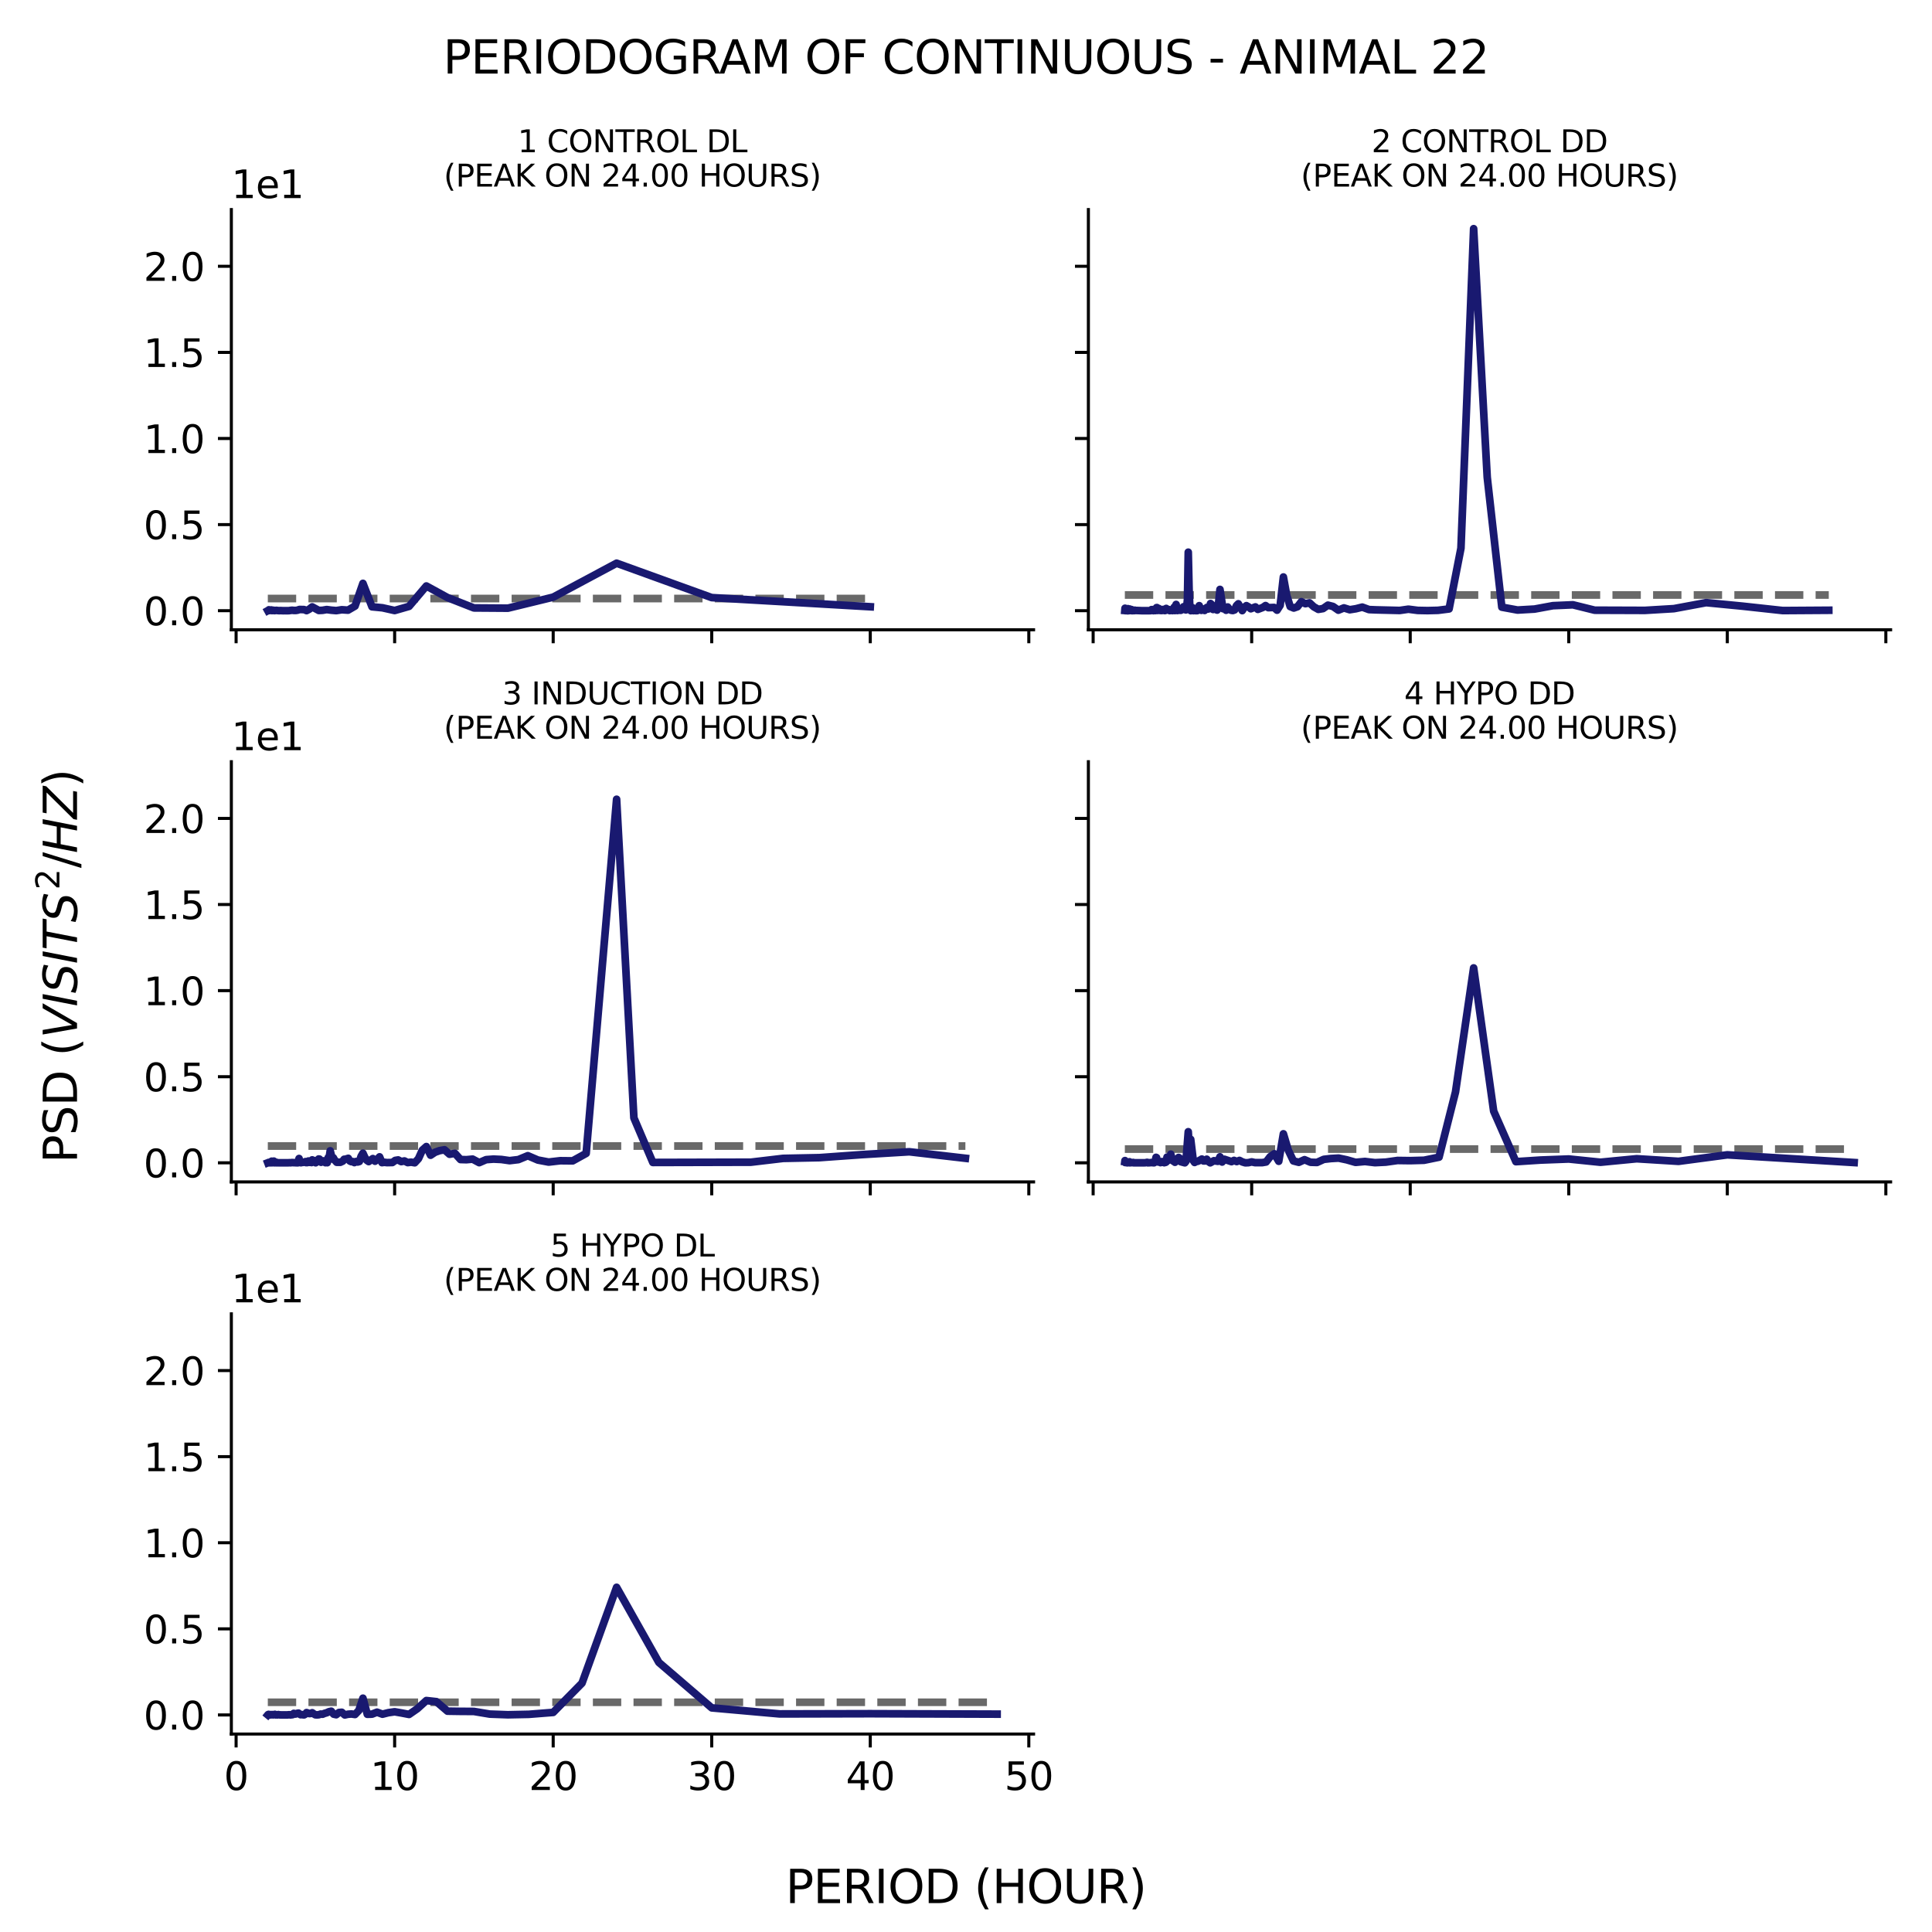 <?xml version="1.0" encoding="utf-8" standalone="no"?>
<!DOCTYPE svg PUBLIC "-//W3C//DTD SVG 1.1//EN"
  "http://www.w3.org/Graphics/SVG/1.1/DTD/svg11.dtd">
<svg xmlns:xlink="http://www.w3.org/1999/xlink" width="504pt" height="504pt" viewBox="0 0 504 504" xmlns="http://www.w3.org/2000/svg" version="1.1">
 <defs>
  <style type="text/css">*{stroke-linejoin: round; stroke-linecap: butt}</style>
 </defs>
 <g id="figure_1">
  <g id="patch_1">
   <path d="M 0 504 
L 504 504 
L 504 0 
L 0 0 
z
" style="fill: #ffffff"/>
  </g>
  <g id="axes_1">
   <g id="patch_2">
    <path d="M 60.352 164.293 
L 269.626 164.293 
L 269.626 54.672 
L 60.352 54.672 
z
" style="fill: #ffffff"/>
   </g>
   <g id="matplotlib.axis_1">
    <g id="xtick_1">
     <g id="line2d_1">
      <defs>
       <path id="m83b5e923ee" d="M 0 0 
L 0 3.5 
" style="stroke: #000000; stroke-width: 0.8"/>
      </defs>
      <g>
       <use xlink:href="#m83b5e923ee" x="61.593" y="164.293" style="stroke: #000000; stroke-width: 0.8"/>
      </g>
     </g>
    </g>
    <g id="xtick_2">
     <g id="line2d_2">
      <g>
       <use xlink:href="#m83b5e923ee" x="102.951" y="164.293" style="stroke: #000000; stroke-width: 0.8"/>
      </g>
     </g>
    </g>
    <g id="xtick_3">
     <g id="line2d_3">
      <g>
       <use xlink:href="#m83b5e923ee" x="144.31" y="164.293" style="stroke: #000000; stroke-width: 0.8"/>
      </g>
     </g>
    </g>
    <g id="xtick_4">
     <g id="line2d_4">
      <g>
       <use xlink:href="#m83b5e923ee" x="185.668" y="164.293" style="stroke: #000000; stroke-width: 0.8"/>
      </g>
     </g>
    </g>
    <g id="xtick_5">
     <g id="line2d_5">
      <g>
       <use xlink:href="#m83b5e923ee" x="227.027" y="164.293" style="stroke: #000000; stroke-width: 0.8"/>
      </g>
     </g>
    </g>
    <g id="xtick_6">
     <g id="line2d_6">
      <g>
       <use xlink:href="#m83b5e923ee" x="268.385" y="164.293" style="stroke: #000000; stroke-width: 0.8"/>
      </g>
     </g>
    </g>
   </g>
   <g id="matplotlib.axis_2">
    <g id="ytick_1">
     <g id="line2d_7">
      <defs>
       <path id="mcd4795df0a" d="M 0 0 
L -3.5 0 
" style="stroke: #000000; stroke-width: 0.8"/>
      </defs>
      <g>
       <use xlink:href="#mcd4795df0a" x="60.352" y="159.311" style="stroke: #000000; stroke-width: 0.8"/>
      </g>
     </g>
     <g id="text_1">
      <!-- 0.0 -->
      <g transform="translate(37.449 163.11) scale(0.1 -0.1)">
       <defs>
        <path id="DejaVuSans-30" d="M 2034 4250 
Q 1547 4250 1301 3770 
Q 1056 3291 1056 2328 
Q 1056 1369 1301 889 
Q 1547 409 2034 409 
Q 2525 409 2770 889 
Q 3016 1369 3016 2328 
Q 3016 3291 2770 3770 
Q 2525 4250 2034 4250 
z
M 2034 4750 
Q 2819 4750 3233 4129 
Q 3647 3509 3647 2328 
Q 3647 1150 3233 529 
Q 2819 -91 2034 -91 
Q 1250 -91 836 529 
Q 422 1150 422 2328 
Q 422 3509 836 4129 
Q 1250 4750 2034 4750 
z
" transform="scale(0.016)"/>
        <path id="DejaVuSans-2e" d="M 684 794 
L 1344 794 
L 1344 0 
L 684 0 
L 684 794 
z
" transform="scale(0.016)"/>
       </defs>
       <use xlink:href="#DejaVuSans-30"/>
       <use xlink:href="#DejaVuSans-2e" x="63.623"/>
       <use xlink:href="#DejaVuSans-30" x="95.41"/>
      </g>
     </g>
    </g>
    <g id="ytick_2">
     <g id="line2d_8">
      <g>
       <use xlink:href="#mcd4795df0a" x="60.352" y="136.85" style="stroke: #000000; stroke-width: 0.8"/>
      </g>
     </g>
     <g id="text_2">
      <!-- 0.5 -->
      <g transform="translate(37.449 140.649) scale(0.1 -0.1)">
       <defs>
        <path id="DejaVuSans-35" d="M 691 4666 
L 3169 4666 
L 3169 4134 
L 1269 4134 
L 1269 2991 
Q 1406 3038 1543 3061 
Q 1681 3084 1819 3084 
Q 2600 3084 3056 2656 
Q 3513 2228 3513 1497 
Q 3513 744 3044 326 
Q 2575 -91 1722 -91 
Q 1428 -91 1123 -41 
Q 819 9 494 109 
L 494 744 
Q 775 591 1075 516 
Q 1375 441 1709 441 
Q 2250 441 2565 725 
Q 2881 1009 2881 1497 
Q 2881 1984 2565 2268 
Q 2250 2553 1709 2553 
Q 1456 2553 1204 2497 
Q 953 2441 691 2322 
L 691 4666 
z
" transform="scale(0.016)"/>
       </defs>
       <use xlink:href="#DejaVuSans-30"/>
       <use xlink:href="#DejaVuSans-2e" x="63.623"/>
       <use xlink:href="#DejaVuSans-35" x="95.41"/>
      </g>
     </g>
    </g>
    <g id="ytick_3">
     <g id="line2d_9">
      <g>
       <use xlink:href="#mcd4795df0a" x="60.352" y="114.389" style="stroke: #000000; stroke-width: 0.8"/>
      </g>
     </g>
     <g id="text_3">
      <!-- 1.0 -->
      <g transform="translate(37.449 118.189) scale(0.1 -0.1)">
       <defs>
        <path id="DejaVuSans-31" d="M 794 531 
L 1825 531 
L 1825 4091 
L 703 3866 
L 703 4441 
L 1819 4666 
L 2450 4666 
L 2450 531 
L 3481 531 
L 3481 0 
L 794 0 
L 794 531 
z
" transform="scale(0.016)"/>
       </defs>
       <use xlink:href="#DejaVuSans-31"/>
       <use xlink:href="#DejaVuSans-2e" x="63.623"/>
       <use xlink:href="#DejaVuSans-30" x="95.41"/>
      </g>
     </g>
    </g>
    <g id="ytick_4">
     <g id="line2d_10">
      <g>
       <use xlink:href="#mcd4795df0a" x="60.352" y="91.929" style="stroke: #000000; stroke-width: 0.8"/>
      </g>
     </g>
     <g id="text_4">
      <!-- 1.5 -->
      <g transform="translate(37.449 95.728) scale(0.1 -0.1)">
       <use xlink:href="#DejaVuSans-31"/>
       <use xlink:href="#DejaVuSans-2e" x="63.623"/>
       <use xlink:href="#DejaVuSans-35" x="95.41"/>
      </g>
     </g>
    </g>
    <g id="ytick_5">
     <g id="line2d_11">
      <g>
       <use xlink:href="#mcd4795df0a" x="60.352" y="69.468" style="stroke: #000000; stroke-width: 0.8"/>
      </g>
     </g>
     <g id="text_5">
      <!-- 2.0 -->
      <g transform="translate(37.449 73.267) scale(0.1 -0.1)">
       <defs>
        <path id="DejaVuSans-32" d="M 1228 531 
L 3431 531 
L 3431 0 
L 469 0 
L 469 531 
Q 828 903 1448 1529 
Q 2069 2156 2228 2338 
Q 2531 2678 2651 2914 
Q 2772 3150 2772 3378 
Q 2772 3750 2511 3984 
Q 2250 4219 1831 4219 
Q 1534 4219 1204 4116 
Q 875 4013 500 3803 
L 500 4441 
Q 881 4594 1212 4672 
Q 1544 4750 1819 4750 
Q 2544 4750 2975 4387 
Q 3406 4025 3406 3419 
Q 3406 3131 3298 2873 
Q 3191 2616 2906 2266 
Q 2828 2175 2409 1742 
Q 1991 1309 1228 531 
z
" transform="scale(0.016)"/>
       </defs>
       <use xlink:href="#DejaVuSans-32"/>
       <use xlink:href="#DejaVuSans-2e" x="63.623"/>
       <use xlink:href="#DejaVuSans-30" x="95.41"/>
      </g>
     </g>
    </g>
    <g id="text_6">
     <!-- 1e1 -->
     <g transform="translate(60.352 51.672) scale(0.1 -0.1)">
      <defs>
       <path id="DejaVuSans-65" d="M 3597 1894 
L 3597 1613 
L 953 1613 
Q 991 1019 1311 708 
Q 1631 397 2203 397 
Q 2534 397 2845 478 
Q 3156 559 3463 722 
L 3463 178 
Q 3153 47 2828 -22 
Q 2503 -91 2169 -91 
Q 1331 -91 842 396 
Q 353 884 353 1716 
Q 353 2575 817 3079 
Q 1281 3584 2069 3584 
Q 2775 3584 3186 3129 
Q 3597 2675 3597 1894 
z
M 3022 2063 
Q 3016 2534 2758 2815 
Q 2500 3097 2075 3097 
Q 1594 3097 1305 2825 
Q 1016 2553 972 2059 
L 3022 2063 
z
" transform="scale(0.016)"/>
      </defs>
      <use xlink:href="#DejaVuSans-31"/>
      <use xlink:href="#DejaVuSans-65" x="63.623"/>
      <use xlink:href="#DejaVuSans-31" x="125.146"/>
     </g>
    </g>
   </g>
   <g id="line2d_12">
    <path d="M 69.864 156.144 
L 227.027 156.144 
" clip-path="url(#p57781ea0af)" style="fill: none; stroke-dasharray: 7.4,3.2; stroke-dashoffset: 0; stroke: #696969; stroke-width: 2"/>
   </g>
   <g id="line2d_13">
    <path d="M 227.027 158.284 
L 185.668 155.895 
L 160.853 146.921 
L 144.31 155.776 
L 132.493 158.655 
L 123.631 158.592 
L 116.737 155.887 
L 111.223 152.867 
L 106.711 158.184 
L 102.951 159.267 
L 99.77 158.556 
L 97.043 158.292 
L 94.68 152.183 
L 92.612 158.11 
L 90.787 159.17 
L 89.165 159.064 
L 87.714 159.289 
L 86.408 159.176 
L 85.226 159.017 
L 84.152 159.205 
L 83.171 159.253 
L 82.272 158.767 
L 81.445 158.318 
L 80.681 158.915 
L 79.974 159.29 
L 79.318 159.018 
L 78.707 159.008 
L 78.136 158.992 
L 77.602 159.18 
L 77.102 159.252 
L 76.632 159.241 
L 76.19 159.193 
L 75.773 159.24 
L 75.379 159.302 
L 75.006 159.31 
L 74.653 159.308 
L 74.318 159.304 
L 74 159.309 
L 73.698 159.306 
L 73.409 159.29 
L 73.135 159.274 
L 72.872 159.31 
L 72.622 159.285 
L 72.382 159.267 
L 72.152 159.225 
L 71.932 159.238 
L 71.721 159.285 
L 71.519 159.291 
L 71.324 159.195 
L 71.137 159.243 
L 70.957 159.286 
L 70.784 159.117 
L 70.616 159.215 
L 70.455 159.226 
L 70.3 159.274 
L 70.15 159.08 
L 70.005 159.221 
L 69.864 159.299 
" clip-path="url(#p57781ea0af)" style="fill: none; stroke: #191970; stroke-width: 2; stroke-linecap: square"/>
   </g>
   <g id="patch_3">
    <path d="M 60.352 164.293 
L 60.352 54.672 
" style="fill: none; stroke: #000000; stroke-width: 0.8; stroke-linejoin: miter; stroke-linecap: square"/>
   </g>
   <g id="patch_4">
    <path d="M 60.352 164.293 
L 269.626 164.293 
" style="fill: none; stroke: #000000; stroke-width: 0.8; stroke-linejoin: miter; stroke-linecap: square"/>
   </g>
   <g id="text_7">
    <!-- 1 CONTROL DL -->
    <g transform="translate(135.058 39.714) scale(0.08 -0.08)">
     <defs>
      <path id="DejaVuSans-20" transform="scale(0.016)"/>
      <path id="DejaVuSans-43" d="M 4122 4306 
L 4122 3641 
Q 3803 3938 3442 4084 
Q 3081 4231 2675 4231 
Q 1875 4231 1450 3742 
Q 1025 3253 1025 2328 
Q 1025 1406 1450 917 
Q 1875 428 2675 428 
Q 3081 428 3442 575 
Q 3803 722 4122 1019 
L 4122 359 
Q 3791 134 3420 21 
Q 3050 -91 2638 -91 
Q 1578 -91 968 557 
Q 359 1206 359 2328 
Q 359 3453 968 4101 
Q 1578 4750 2638 4750 
Q 3056 4750 3426 4639 
Q 3797 4528 4122 4306 
z
" transform="scale(0.016)"/>
      <path id="DejaVuSans-4f" d="M 2522 4238 
Q 1834 4238 1429 3725 
Q 1025 3213 1025 2328 
Q 1025 1447 1429 934 
Q 1834 422 2522 422 
Q 3209 422 3611 934 
Q 4013 1447 4013 2328 
Q 4013 3213 3611 3725 
Q 3209 4238 2522 4238 
z
M 2522 4750 
Q 3503 4750 4090 4092 
Q 4678 3434 4678 2328 
Q 4678 1225 4090 567 
Q 3503 -91 2522 -91 
Q 1538 -91 948 565 
Q 359 1222 359 2328 
Q 359 3434 948 4092 
Q 1538 4750 2522 4750 
z
" transform="scale(0.016)"/>
      <path id="DejaVuSans-4e" d="M 628 4666 
L 1478 4666 
L 3547 763 
L 3547 4666 
L 4159 4666 
L 4159 0 
L 3309 0 
L 1241 3903 
L 1241 0 
L 628 0 
L 628 4666 
z
" transform="scale(0.016)"/>
      <path id="DejaVuSans-54" d="M -19 4666 
L 3928 4666 
L 3928 4134 
L 2272 4134 
L 2272 0 
L 1638 0 
L 1638 4134 
L -19 4134 
L -19 4666 
z
" transform="scale(0.016)"/>
      <path id="DejaVuSans-52" d="M 2841 2188 
Q 3044 2119 3236 1894 
Q 3428 1669 3622 1275 
L 4263 0 
L 3584 0 
L 2988 1197 
Q 2756 1666 2539 1819 
Q 2322 1972 1947 1972 
L 1259 1972 
L 1259 0 
L 628 0 
L 628 4666 
L 2053 4666 
Q 2853 4666 3247 4331 
Q 3641 3997 3641 3322 
Q 3641 2881 3436 2590 
Q 3231 2300 2841 2188 
z
M 1259 4147 
L 1259 2491 
L 2053 2491 
Q 2509 2491 2742 2702 
Q 2975 2913 2975 3322 
Q 2975 3731 2742 3939 
Q 2509 4147 2053 4147 
L 1259 4147 
z
" transform="scale(0.016)"/>
      <path id="DejaVuSans-4c" d="M 628 4666 
L 1259 4666 
L 1259 531 
L 3531 531 
L 3531 0 
L 628 0 
L 628 4666 
z
" transform="scale(0.016)"/>
      <path id="DejaVuSans-44" d="M 1259 4147 
L 1259 519 
L 2022 519 
Q 2988 519 3436 956 
Q 3884 1394 3884 2338 
Q 3884 3275 3436 3711 
Q 2988 4147 2022 4147 
L 1259 4147 
z
M 628 4666 
L 1925 4666 
Q 3281 4666 3915 4102 
Q 4550 3538 4550 2338 
Q 4550 1131 3912 565 
Q 3275 0 1925 0 
L 628 0 
L 628 4666 
z
" transform="scale(0.016)"/>
     </defs>
     <use xlink:href="#DejaVuSans-31"/>
     <use xlink:href="#DejaVuSans-20" x="63.623"/>
     <use xlink:href="#DejaVuSans-43" x="95.41"/>
     <use xlink:href="#DejaVuSans-4f" x="165.234"/>
     <use xlink:href="#DejaVuSans-4e" x="243.945"/>
     <use xlink:href="#DejaVuSans-54" x="318.75"/>
     <use xlink:href="#DejaVuSans-52" x="379.834"/>
     <use xlink:href="#DejaVuSans-4f" x="449.316"/>
     <use xlink:href="#DejaVuSans-4c" x="528.027"/>
     <use xlink:href="#DejaVuSans-20" x="583.74"/>
     <use xlink:href="#DejaVuSans-44" x="615.527"/>
     <use xlink:href="#DejaVuSans-4c" x="692.529"/>
    </g>
    <!-- (PEAK ON 24.00 HOURS) -->
    <g transform="translate(115.76 48.672) scale(0.08 -0.08)">
     <defs>
      <path id="DejaVuSans-28" d="M 1984 4856 
Q 1566 4138 1362 3434 
Q 1159 2731 1159 2009 
Q 1159 1288 1364 580 
Q 1569 -128 1984 -844 
L 1484 -844 
Q 1016 -109 783 600 
Q 550 1309 550 2009 
Q 550 2706 781 3412 
Q 1013 4119 1484 4856 
L 1984 4856 
z
" transform="scale(0.016)"/>
      <path id="DejaVuSans-50" d="M 1259 4147 
L 1259 2394 
L 2053 2394 
Q 2494 2394 2734 2622 
Q 2975 2850 2975 3272 
Q 2975 3691 2734 3919 
Q 2494 4147 2053 4147 
L 1259 4147 
z
M 628 4666 
L 2053 4666 
Q 2838 4666 3239 4311 
Q 3641 3956 3641 3272 
Q 3641 2581 3239 2228 
Q 2838 1875 2053 1875 
L 1259 1875 
L 1259 0 
L 628 0 
L 628 4666 
z
" transform="scale(0.016)"/>
      <path id="DejaVuSans-45" d="M 628 4666 
L 3578 4666 
L 3578 4134 
L 1259 4134 
L 1259 2753 
L 3481 2753 
L 3481 2222 
L 1259 2222 
L 1259 531 
L 3634 531 
L 3634 0 
L 628 0 
L 628 4666 
z
" transform="scale(0.016)"/>
      <path id="DejaVuSans-41" d="M 2188 4044 
L 1331 1722 
L 3047 1722 
L 2188 4044 
z
M 1831 4666 
L 2547 4666 
L 4325 0 
L 3669 0 
L 3244 1197 
L 1141 1197 
L 716 0 
L 50 0 
L 1831 4666 
z
" transform="scale(0.016)"/>
      <path id="DejaVuSans-4b" d="M 628 4666 
L 1259 4666 
L 1259 2694 
L 3353 4666 
L 4166 4666 
L 1850 2491 
L 4331 0 
L 3500 0 
L 1259 2247 
L 1259 0 
L 628 0 
L 628 4666 
z
" transform="scale(0.016)"/>
      <path id="DejaVuSans-34" d="M 2419 4116 
L 825 1625 
L 2419 1625 
L 2419 4116 
z
M 2253 4666 
L 3047 4666 
L 3047 1625 
L 3713 1625 
L 3713 1100 
L 3047 1100 
L 3047 0 
L 2419 0 
L 2419 1100 
L 313 1100 
L 313 1709 
L 2253 4666 
z
" transform="scale(0.016)"/>
      <path id="DejaVuSans-48" d="M 628 4666 
L 1259 4666 
L 1259 2753 
L 3553 2753 
L 3553 4666 
L 4184 4666 
L 4184 0 
L 3553 0 
L 3553 2222 
L 1259 2222 
L 1259 0 
L 628 0 
L 628 4666 
z
" transform="scale(0.016)"/>
      <path id="DejaVuSans-55" d="M 556 4666 
L 1191 4666 
L 1191 1831 
Q 1191 1081 1462 751 
Q 1734 422 2344 422 
Q 2950 422 3222 751 
Q 3494 1081 3494 1831 
L 3494 4666 
L 4128 4666 
L 4128 1753 
Q 4128 841 3676 375 
Q 3225 -91 2344 -91 
Q 1459 -91 1007 375 
Q 556 841 556 1753 
L 556 4666 
z
" transform="scale(0.016)"/>
      <path id="DejaVuSans-53" d="M 3425 4513 
L 3425 3897 
Q 3066 4069 2747 4153 
Q 2428 4238 2131 4238 
Q 1616 4238 1336 4038 
Q 1056 3838 1056 3469 
Q 1056 3159 1242 3001 
Q 1428 2844 1947 2747 
L 2328 2669 
Q 3034 2534 3370 2195 
Q 3706 1856 3706 1288 
Q 3706 609 3251 259 
Q 2797 -91 1919 -91 
Q 1588 -91 1214 -16 
Q 841 59 441 206 
L 441 856 
Q 825 641 1194 531 
Q 1563 422 1919 422 
Q 2459 422 2753 634 
Q 3047 847 3047 1241 
Q 3047 1584 2836 1778 
Q 2625 1972 2144 2069 
L 1759 2144 
Q 1053 2284 737 2584 
Q 422 2884 422 3419 
Q 422 4038 858 4394 
Q 1294 4750 2059 4750 
Q 2388 4750 2728 4690 
Q 3069 4631 3425 4513 
z
" transform="scale(0.016)"/>
      <path id="DejaVuSans-29" d="M 513 4856 
L 1013 4856 
Q 1481 4119 1714 3412 
Q 1947 2706 1947 2009 
Q 1947 1309 1714 600 
Q 1481 -109 1013 -844 
L 513 -844 
Q 928 -128 1133 580 
Q 1338 1288 1338 2009 
Q 1338 2731 1133 3434 
Q 928 4138 513 4856 
z
" transform="scale(0.016)"/>
     </defs>
     <use xlink:href="#DejaVuSans-28"/>
     <use xlink:href="#DejaVuSans-50" x="39.014"/>
     <use xlink:href="#DejaVuSans-45" x="99.316"/>
     <use xlink:href="#DejaVuSans-41" x="162.5"/>
     <use xlink:href="#DejaVuSans-4b" x="230.908"/>
     <use xlink:href="#DejaVuSans-20" x="296.484"/>
     <use xlink:href="#DejaVuSans-4f" x="328.271"/>
     <use xlink:href="#DejaVuSans-4e" x="406.982"/>
     <use xlink:href="#DejaVuSans-20" x="481.787"/>
     <use xlink:href="#DejaVuSans-32" x="513.574"/>
     <use xlink:href="#DejaVuSans-34" x="577.197"/>
     <use xlink:href="#DejaVuSans-2e" x="640.82"/>
     <use xlink:href="#DejaVuSans-30" x="672.607"/>
     <use xlink:href="#DejaVuSans-30" x="736.23"/>
     <use xlink:href="#DejaVuSans-20" x="799.854"/>
     <use xlink:href="#DejaVuSans-48" x="831.641"/>
     <use xlink:href="#DejaVuSans-4f" x="906.836"/>
     <use xlink:href="#DejaVuSans-55" x="985.547"/>
     <use xlink:href="#DejaVuSans-52" x="1058.74"/>
     <use xlink:href="#DejaVuSans-53" x="1128.223"/>
     <use xlink:href="#DejaVuSans-29" x="1191.699"/>
    </g>
   </g>
  </g>
  <g id="axes_2">
   <g id="patch_5">
    <path d="M 283.926 164.293 
L 493.2 164.293 
L 493.2 54.672 
L 283.926 54.672 
z
" style="fill: #ffffff"/>
   </g>
   <g id="matplotlib.axis_3">
    <g id="xtick_7">
     <g id="line2d_14">
      <g>
       <use xlink:href="#m83b5e923ee" x="285.167" y="164.293" style="stroke: #000000; stroke-width: 0.8"/>
      </g>
     </g>
    </g>
    <g id="xtick_8">
     <g id="line2d_15">
      <g>
       <use xlink:href="#m83b5e923ee" x="326.525" y="164.293" style="stroke: #000000; stroke-width: 0.8"/>
      </g>
     </g>
    </g>
    <g id="xtick_9">
     <g id="line2d_16">
      <g>
       <use xlink:href="#m83b5e923ee" x="367.884" y="164.293" style="stroke: #000000; stroke-width: 0.8"/>
      </g>
     </g>
    </g>
    <g id="xtick_10">
     <g id="line2d_17">
      <g>
       <use xlink:href="#m83b5e923ee" x="409.242" y="164.293" style="stroke: #000000; stroke-width: 0.8"/>
      </g>
     </g>
    </g>
    <g id="xtick_11">
     <g id="line2d_18">
      <g>
       <use xlink:href="#m83b5e923ee" x="450.601" y="164.293" style="stroke: #000000; stroke-width: 0.8"/>
      </g>
     </g>
    </g>
    <g id="xtick_12">
     <g id="line2d_19">
      <g>
       <use xlink:href="#m83b5e923ee" x="491.959" y="164.293" style="stroke: #000000; stroke-width: 0.8"/>
      </g>
     </g>
    </g>
   </g>
   <g id="matplotlib.axis_4">
    <g id="ytick_6">
     <g id="line2d_20">
      <g>
       <use xlink:href="#mcd4795df0a" x="283.926" y="159.311" style="stroke: #000000; stroke-width: 0.8"/>
      </g>
     </g>
    </g>
    <g id="ytick_7">
     <g id="line2d_21">
      <g>
       <use xlink:href="#mcd4795df0a" x="283.926" y="136.85" style="stroke: #000000; stroke-width: 0.8"/>
      </g>
     </g>
    </g>
    <g id="ytick_8">
     <g id="line2d_22">
      <g>
       <use xlink:href="#mcd4795df0a" x="283.926" y="114.389" style="stroke: #000000; stroke-width: 0.8"/>
      </g>
     </g>
    </g>
    <g id="ytick_9">
     <g id="line2d_23">
      <g>
       <use xlink:href="#mcd4795df0a" x="283.926" y="91.929" style="stroke: #000000; stroke-width: 0.8"/>
      </g>
     </g>
    </g>
    <g id="ytick_10">
     <g id="line2d_24">
      <g>
       <use xlink:href="#mcd4795df0a" x="283.926" y="69.468" style="stroke: #000000; stroke-width: 0.8"/>
      </g>
     </g>
    </g>
   </g>
   <g id="line2d_25">
    <path d="M 293.438 155.211 
L 477.07 155.211 
" clip-path="url(#p44ce4b80f8)" style="fill: none; stroke-dasharray: 7.4,3.2; stroke-dashoffset: 0; stroke: #696969; stroke-width: 2"/>
   </g>
   <g id="line2d_26">
    <path d="M 477.07 159.197 
L 465.076 159.276 
L 454.493 158.122 
L 445.086 157.21 
L 436.669 158.777 
L 429.094 159.23 
L 416.01 159.184 
L 410.321 157.776 
L 405.106 158.005 
L 400.309 158.888 
L 395.88 159.142 
L 391.78 158.388 
L 387.972 124.508 
L 384.427 59.655 
L 381.118 143.008 
L 378.023 158.849 
L 375.121 159.217 
L 372.396 159.286 
L 369.83 159.234 
L 367.411 158.919 
L 365.127 159.25 
L 358.976 159.097 
L 357.131 159.022 
L 355.375 158.379 
L 353.704 158.806 
L 352.11 159.058 
L 350.588 158.584 
L 349.135 159.176 
L 347.744 158.212 
L 346.413 157.869 
L 345.137 158.759 
L 343.913 158.965 
L 342.738 158.302 
L 341.609 157.265 
L 340.524 157.483 
L 339.479 156.968 
L 338.473 158.274 
L 337.504 158.615 
L 336.569 158.227 
L 335.668 155.316 
L 334.797 150.521 
L 333.956 157.902 
L 333.143 159.179 
L 332.356 158.465 
L 330.858 158.523 
L 330.144 157.975 
L 329.452 158.46 
L 328.13 158.966 
L 327.498 158.325 
L 326.289 158.804 
L 325.71 158.319 
L 325.147 157.998 
L 324.599 158.438 
L 324.066 159.29 
L 323.042 157.514 
L 322.551 157.998 
L 322.071 159.107 
L 321.604 159.265 
L 321.149 159.2 
L 320.704 158.936 
L 320.271 158.347 
L 319.848 159.197 
L 319.435 158.723 
L 319.032 158.795 
L 318.254 153.761 
L 317.878 157.463 
L 317.51 159.153 
L 316.799 158.832 
L 316.455 158.993 
L 316.119 157.736 
L 315.79 157.439 
L 315.467 158.776 
L 315.152 158.876 
L 314.843 158.463 
L 314.243 159.249 
L 313.952 158.867 
L 313.667 158.907 
L 313.388 159.216 
L 313.114 158.918 
L 312.845 158 
L 312.582 158.493 
L 312.323 159.297 
L 311.82 159.293 
L 311.575 158.857 
L 311.335 159.305 
L 311.1 158.53 
L 310.641 159.31 
L 310.417 159.044 
L 310.198 153.794 
L 309.982 144.049 
L 309.77 156.414 
L 309.561 158.533 
L 309.356 159.113 
L 309.155 159.024 
L 308.761 158.28 
L 308.57 158.553 
L 308.381 159.042 
L 308.012 159.212 
L 307.833 159.03 
L 307.655 159.2 
L 307.481 158.995 
L 307.309 158.563 
L 307.14 159.265 
L 306.81 157.681 
L 306.648 158.226 
L 306.489 159.275 
L 306.333 158.376 
L 306.026 159.031 
L 305.876 159.29 
L 305.728 159.133 
L 305.582 159.254 
L 305.296 159.183 
L 305.157 159.294 
L 305.019 159.041 
L 304.883 159.026 
L 304.749 159.164 
L 304.23 158.723 
L 303.981 159.26 
L 303.859 159.282 
L 303.738 158.997 
L 303.619 159.059 
L 303.501 158.979 
L 303.271 159.247 
L 303.046 159.019 
L 302.936 159.272 
L 302.827 159.075 
L 302.613 159.244 
L 302.507 159.194 
L 302.301 158.733 
L 302.2 158.856 
L 302 159.247 
L 301.806 158.498 
L 301.71 158.512 
L 301.522 158.868 
L 301.43 159.282 
L 301.338 159.192 
L 301.159 158.996 
L 300.897 159.307 
L 300.726 159.026 
L 300.643 159.097 
L 300.478 159.23 
L 300.397 159.034 
L 300.159 159.305 
L 297.904 159.31 
L 296.07 159.238 
L 296.029 159.184 
L 295.988 159.286 
L 295.634 159.287 
L 295.521 159.221 
L 295.484 159.308 
L 295.447 159.198 
L 295.411 159.141 
L 295.374 159.167 
L 295.267 159.307 
L 295.232 159.25 
L 295.197 159.022 
L 295.127 159.251 
L 295.059 159.142 
L 295.025 159.043 
L 294.991 159.21 
L 294.859 159.264 
L 294.826 159.268 
L 294.698 158.875 
L 294.636 159.26 
L 294.574 159.244 
L 294.543 159.129 
L 294.482 159.307 
L 294.276 159.267 
L 294.219 158.779 
L 294.162 159.082 
L 293.997 159.3 
L 293.943 159.048 
L 293.863 159.101 
L 293.734 159.295 
L 293.708 159.204 
L 293.633 158.779 
L 293.608 159.132 
L 293.559 159.302 
L 293.535 159.254 
L 293.486 158.673 
L 293.438 159.263 
" clip-path="url(#p44ce4b80f8)" style="fill: none; stroke: #191970; stroke-width: 2; stroke-linecap: square"/>
   </g>
   <g id="patch_6">
    <path d="M 283.926 164.293 
L 283.926 54.672 
" style="fill: none; stroke: #000000; stroke-width: 0.8; stroke-linejoin: miter; stroke-linecap: square"/>
   </g>
   <g id="patch_7">
    <path d="M 283.926 164.293 
L 493.2 164.293 
" style="fill: none; stroke: #000000; stroke-width: 0.8; stroke-linejoin: miter; stroke-linecap: square"/>
   </g>
   <g id="text_8">
    <!-- 2 CONTROL DD -->
    <g transform="translate(357.781 39.714) scale(0.08 -0.08)">
     <use xlink:href="#DejaVuSans-32"/>
     <use xlink:href="#DejaVuSans-20" x="63.623"/>
     <use xlink:href="#DejaVuSans-43" x="95.41"/>
     <use xlink:href="#DejaVuSans-4f" x="165.234"/>
     <use xlink:href="#DejaVuSans-4e" x="243.945"/>
     <use xlink:href="#DejaVuSans-54" x="318.75"/>
     <use xlink:href="#DejaVuSans-52" x="379.834"/>
     <use xlink:href="#DejaVuSans-4f" x="449.316"/>
     <use xlink:href="#DejaVuSans-4c" x="528.027"/>
     <use xlink:href="#DejaVuSans-20" x="583.74"/>
     <use xlink:href="#DejaVuSans-44" x="615.527"/>
     <use xlink:href="#DejaVuSans-44" x="692.529"/>
    </g>
    <!-- (PEAK ON 24.00 HOURS) -->
    <g transform="translate(339.334 48.672) scale(0.08 -0.08)">
     <use xlink:href="#DejaVuSans-28"/>
     <use xlink:href="#DejaVuSans-50" x="39.014"/>
     <use xlink:href="#DejaVuSans-45" x="99.316"/>
     <use xlink:href="#DejaVuSans-41" x="162.5"/>
     <use xlink:href="#DejaVuSans-4b" x="230.908"/>
     <use xlink:href="#DejaVuSans-20" x="296.484"/>
     <use xlink:href="#DejaVuSans-4f" x="328.271"/>
     <use xlink:href="#DejaVuSans-4e" x="406.982"/>
     <use xlink:href="#DejaVuSans-20" x="481.787"/>
     <use xlink:href="#DejaVuSans-32" x="513.574"/>
     <use xlink:href="#DejaVuSans-34" x="577.197"/>
     <use xlink:href="#DejaVuSans-2e" x="640.82"/>
     <use xlink:href="#DejaVuSans-30" x="672.607"/>
     <use xlink:href="#DejaVuSans-30" x="736.23"/>
     <use xlink:href="#DejaVuSans-20" x="799.854"/>
     <use xlink:href="#DejaVuSans-48" x="831.641"/>
     <use xlink:href="#DejaVuSans-4f" x="906.836"/>
     <use xlink:href="#DejaVuSans-55" x="985.547"/>
     <use xlink:href="#DejaVuSans-52" x="1058.74"/>
     <use xlink:href="#DejaVuSans-53" x="1128.223"/>
     <use xlink:href="#DejaVuSans-29" x="1191.699"/>
    </g>
   </g>
  </g>
  <g id="axes_3">
   <g id="patch_8">
    <path d="M 60.352 308.327 
L 269.626 308.327 
L 269.626 198.705 
L 60.352 198.705 
z
" style="fill: #ffffff"/>
   </g>
   <g id="matplotlib.axis_5">
    <g id="xtick_13">
     <g id="line2d_27">
      <g>
       <use xlink:href="#m83b5e923ee" x="61.593" y="308.327" style="stroke: #000000; stroke-width: 0.8"/>
      </g>
     </g>
    </g>
    <g id="xtick_14">
     <g id="line2d_28">
      <g>
       <use xlink:href="#m83b5e923ee" x="102.951" y="308.327" style="stroke: #000000; stroke-width: 0.8"/>
      </g>
     </g>
    </g>
    <g id="xtick_15">
     <g id="line2d_29">
      <g>
       <use xlink:href="#m83b5e923ee" x="144.31" y="308.327" style="stroke: #000000; stroke-width: 0.8"/>
      </g>
     </g>
    </g>
    <g id="xtick_16">
     <g id="line2d_30">
      <g>
       <use xlink:href="#m83b5e923ee" x="185.668" y="308.327" style="stroke: #000000; stroke-width: 0.8"/>
      </g>
     </g>
    </g>
    <g id="xtick_17">
     <g id="line2d_31">
      <g>
       <use xlink:href="#m83b5e923ee" x="227.027" y="308.327" style="stroke: #000000; stroke-width: 0.8"/>
      </g>
     </g>
    </g>
    <g id="xtick_18">
     <g id="line2d_32">
      <g>
       <use xlink:href="#m83b5e923ee" x="268.385" y="308.327" style="stroke: #000000; stroke-width: 0.8"/>
      </g>
     </g>
    </g>
   </g>
   <g id="matplotlib.axis_6">
    <g id="ytick_11">
     <g id="line2d_33">
      <g>
       <use xlink:href="#mcd4795df0a" x="60.352" y="303.344" style="stroke: #000000; stroke-width: 0.8"/>
      </g>
     </g>
     <g id="text_9">
      <!-- 0.0 -->
      <g transform="translate(37.449 307.143) scale(0.1 -0.1)">
       <use xlink:href="#DejaVuSans-30"/>
       <use xlink:href="#DejaVuSans-2e" x="63.623"/>
       <use xlink:href="#DejaVuSans-30" x="95.41"/>
      </g>
     </g>
    </g>
    <g id="ytick_12">
     <g id="line2d_34">
      <g>
       <use xlink:href="#mcd4795df0a" x="60.352" y="280.883" style="stroke: #000000; stroke-width: 0.8"/>
      </g>
     </g>
     <g id="text_10">
      <!-- 0.5 -->
      <g transform="translate(37.449 284.683) scale(0.1 -0.1)">
       <use xlink:href="#DejaVuSans-30"/>
       <use xlink:href="#DejaVuSans-2e" x="63.623"/>
       <use xlink:href="#DejaVuSans-35" x="95.41"/>
      </g>
     </g>
    </g>
    <g id="ytick_13">
     <g id="line2d_35">
      <g>
       <use xlink:href="#mcd4795df0a" x="60.352" y="258.423" style="stroke: #000000; stroke-width: 0.8"/>
      </g>
     </g>
     <g id="text_11">
      <!-- 1.0 -->
      <g transform="translate(37.449 262.222) scale(0.1 -0.1)">
       <use xlink:href="#DejaVuSans-31"/>
       <use xlink:href="#DejaVuSans-2e" x="63.623"/>
       <use xlink:href="#DejaVuSans-30" x="95.41"/>
      </g>
     </g>
    </g>
    <g id="ytick_14">
     <g id="line2d_36">
      <g>
       <use xlink:href="#mcd4795df0a" x="60.352" y="235.962" style="stroke: #000000; stroke-width: 0.8"/>
      </g>
     </g>
     <g id="text_12">
      <!-- 1.5 -->
      <g transform="translate(37.449 239.761) scale(0.1 -0.1)">
       <use xlink:href="#DejaVuSans-31"/>
       <use xlink:href="#DejaVuSans-2e" x="63.623"/>
       <use xlink:href="#DejaVuSans-35" x="95.41"/>
      </g>
     </g>
    </g>
    <g id="ytick_15">
     <g id="line2d_37">
      <g>
       <use xlink:href="#mcd4795df0a" x="60.352" y="213.502" style="stroke: #000000; stroke-width: 0.8"/>
      </g>
     </g>
     <g id="text_13">
      <!-- 2.0 -->
      <g transform="translate(37.449 217.301) scale(0.1 -0.1)">
       <use xlink:href="#DejaVuSans-32"/>
       <use xlink:href="#DejaVuSans-2e" x="63.623"/>
       <use xlink:href="#DejaVuSans-30" x="95.41"/>
      </g>
     </g>
    </g>
    <g id="text_14">
     <!-- 1e1 -->
     <g transform="translate(60.352 195.705) scale(0.1 -0.1)">
      <use xlink:href="#DejaVuSans-31"/>
      <use xlink:href="#DejaVuSans-65" x="63.623"/>
      <use xlink:href="#DejaVuSans-31" x="125.146"/>
     </g>
    </g>
   </g>
   <g id="line2d_38">
    <path d="M 69.864 298.961 
L 251.842 298.961 
" clip-path="url(#pf2ce172e2d)" style="fill: none; stroke-dasharray: 7.4,3.2; stroke-dashoffset: 0; stroke: #696969; stroke-width: 2"/>
   </g>
   <g id="line2d_39">
    <path d="M 251.842 302.158 
L 237.207 300.462 
L 224.663 301.215 
L 213.792 301.995 
L 204.28 302.189 
L 195.886 303.181 
L 170.307 303.249 
L 165.365 291.633 
L 160.853 208.505 
L 152.912 300.888 
L 149.4 302.831 
L 146.148 302.798 
L 143.128 303.149 
L 140.317 302.619 
L 137.692 301.489 
L 135.238 302.506 
L 132.936 302.779 
L 130.774 302.47 
L 128.739 302.376 
L 126.821 302.516 
L 125.009 303.301 
L 123.295 302.381 
L 121.671 302.531 
L 120.131 302.486 
L 118.667 300.864 
L 117.275 301.11 
L 115.95 299.942 
L 114.686 300.167 
L 113.479 300.594 
L 112.326 301.364 
L 111.223 299.103 
L 110.167 300.045 
L 109.155 302.286 
L 108.184 303.333 
L 107.253 303.17 
L 106.357 303.285 
L 105.496 302.857 
L 104.668 303.024 
L 103.87 302.594 
L 103.102 302.719 
L 102.36 303.262 
L 100.955 303.291 
L 100.287 303.21 
L 99.643 303.293 
L 99.019 301.788 
L 98.415 302.475 
L 97.831 302.925 
L 97.264 302.242 
L 96.183 303.022 
L 95.667 302.675 
L 95.166 301.912 
L 94.68 300.831 
L 94.207 301.633 
L 93.748 302.999 
L 93.301 303.133 
L 92.867 303.009 
L 92.444 303.282 
L 92.033 303.026 
L 91.632 303.04 
L 91.242 302.854 
L 90.862 302.17 
L 90.13 302.401 
L 89.778 302.42 
L 89.434 302.892 
L 88.771 303.205 
L 87.834 303.196 
L 87.244 302.543 
L 86.959 302.034 
L 86.681 302.366 
L 86.141 300.215 
L 85.88 301.928 
L 85.624 301.97 
L 85.374 303.312 
L 85.129 303.051 
L 84.889 303.309 
L 84.423 302.831 
L 84.197 302.882 
L 83.758 303.203 
L 83.336 302.373 
L 83.13 302.345 
L 82.732 302.84 
L 82.538 302.774 
L 82.347 303.329 
L 81.977 302.761 
L 81.619 302.714 
L 81.445 302.577 
L 81.274 303.275 
L 80.94 302.851 
L 80.778 303.227 
L 80.46 302.869 
L 80.306 303.222 
L 80.154 303.284 
L 80.004 303.192 
L 79.857 303.29 
L 79.712 303.026 
L 79.154 303.221 
L 78.63 303.266 
L 78.504 303.319 
L 78.379 303.172 
L 78.136 303.275 
L 78.017 302.22 
L 77.67 303.342 
L 76.134 303.278 
L 75.773 303.338 
L 75.599 303.306 
L 75.182 303.332 
L 72.622 303.332 
L 72.516 303.307 
L 72.261 303.343 
L 72.113 303.214 
L 72.065 303.293 
L 71.97 303.323 
L 71.876 303.288 
L 71.694 303.337 
L 71.606 303.271 
L 71.562 303.316 
L 71.519 303.311 
L 71.433 302.904 
L 71.391 303.114 
L 71.226 303.317 
L 71.027 303.289 
L 70.949 303.33 
L 70.873 302.924 
L 70.798 303.322 
L 70.725 303.294 
L 70.581 303.28 
L 70.511 303.337 
L 70.476 303.282 
L 70.34 303.275 
L 70.175 303.339 
L 70.08 303.239 
L 70.048 303.27 
L 69.864 303.34 
L 69.864 303.34 
" clip-path="url(#pf2ce172e2d)" style="fill: none; stroke: #191970; stroke-width: 2; stroke-linecap: square"/>
   </g>
   <g id="patch_9">
    <path d="M 60.352 308.327 
L 60.352 198.705 
" style="fill: none; stroke: #000000; stroke-width: 0.8; stroke-linejoin: miter; stroke-linecap: square"/>
   </g>
   <g id="patch_10">
    <path d="M 60.352 308.327 
L 269.626 308.327 
" style="fill: none; stroke: #000000; stroke-width: 0.8; stroke-linejoin: miter; stroke-linecap: square"/>
   </g>
   <g id="text_15">
    <!-- 3 INDUCTION DD -->
    <g transform="translate(131.004 183.747) scale(0.08 -0.08)">
     <defs>
      <path id="DejaVuSans-33" d="M 2597 2516 
Q 3050 2419 3304 2112 
Q 3559 1806 3559 1356 
Q 3559 666 3084 287 
Q 2609 -91 1734 -91 
Q 1441 -91 1130 -33 
Q 819 25 488 141 
L 488 750 
Q 750 597 1062 519 
Q 1375 441 1716 441 
Q 2309 441 2620 675 
Q 2931 909 2931 1356 
Q 2931 1769 2642 2001 
Q 2353 2234 1838 2234 
L 1294 2234 
L 1294 2753 
L 1863 2753 
Q 2328 2753 2575 2939 
Q 2822 3125 2822 3475 
Q 2822 3834 2567 4026 
Q 2313 4219 1838 4219 
Q 1578 4219 1281 4162 
Q 984 4106 628 3988 
L 628 4550 
Q 988 4650 1302 4700 
Q 1616 4750 1894 4750 
Q 2613 4750 3031 4423 
Q 3450 4097 3450 3541 
Q 3450 3153 3228 2886 
Q 3006 2619 2597 2516 
z
" transform="scale(0.016)"/>
      <path id="DejaVuSans-49" d="M 628 4666 
L 1259 4666 
L 1259 0 
L 628 0 
L 628 4666 
z
" transform="scale(0.016)"/>
     </defs>
     <use xlink:href="#DejaVuSans-33"/>
     <use xlink:href="#DejaVuSans-20" x="63.623"/>
     <use xlink:href="#DejaVuSans-49" x="95.41"/>
     <use xlink:href="#DejaVuSans-4e" x="124.902"/>
     <use xlink:href="#DejaVuSans-44" x="199.707"/>
     <use xlink:href="#DejaVuSans-55" x="276.709"/>
     <use xlink:href="#DejaVuSans-43" x="349.902"/>
     <use xlink:href="#DejaVuSans-54" x="419.727"/>
     <use xlink:href="#DejaVuSans-49" x="480.811"/>
     <use xlink:href="#DejaVuSans-4f" x="510.303"/>
     <use xlink:href="#DejaVuSans-4e" x="589.014"/>
     <use xlink:href="#DejaVuSans-20" x="663.818"/>
     <use xlink:href="#DejaVuSans-44" x="695.605"/>
     <use xlink:href="#DejaVuSans-44" x="772.607"/>
    </g>
    <!-- (PEAK ON 24.00 HOURS) -->
    <g transform="translate(115.76 192.705) scale(0.08 -0.08)">
     <use xlink:href="#DejaVuSans-28"/>
     <use xlink:href="#DejaVuSans-50" x="39.014"/>
     <use xlink:href="#DejaVuSans-45" x="99.316"/>
     <use xlink:href="#DejaVuSans-41" x="162.5"/>
     <use xlink:href="#DejaVuSans-4b" x="230.908"/>
     <use xlink:href="#DejaVuSans-20" x="296.484"/>
     <use xlink:href="#DejaVuSans-4f" x="328.271"/>
     <use xlink:href="#DejaVuSans-4e" x="406.982"/>
     <use xlink:href="#DejaVuSans-20" x="481.787"/>
     <use xlink:href="#DejaVuSans-32" x="513.574"/>
     <use xlink:href="#DejaVuSans-34" x="577.197"/>
     <use xlink:href="#DejaVuSans-2e" x="640.82"/>
     <use xlink:href="#DejaVuSans-30" x="672.607"/>
     <use xlink:href="#DejaVuSans-30" x="736.23"/>
     <use xlink:href="#DejaVuSans-20" x="799.854"/>
     <use xlink:href="#DejaVuSans-48" x="831.641"/>
     <use xlink:href="#DejaVuSans-4f" x="906.836"/>
     <use xlink:href="#DejaVuSans-55" x="985.547"/>
     <use xlink:href="#DejaVuSans-52" x="1058.74"/>
     <use xlink:href="#DejaVuSans-53" x="1128.223"/>
     <use xlink:href="#DejaVuSans-29" x="1191.699"/>
    </g>
   </g>
  </g>
  <g id="axes_4">
   <g id="patch_11">
    <path d="M 283.926 308.327 
L 493.2 308.327 
L 493.2 198.705 
L 283.926 198.705 
z
" style="fill: #ffffff"/>
   </g>
   <g id="matplotlib.axis_7">
    <g id="xtick_19">
     <g id="line2d_40">
      <g>
       <use xlink:href="#m83b5e923ee" x="285.167" y="308.327" style="stroke: #000000; stroke-width: 0.8"/>
      </g>
     </g>
    </g>
    <g id="xtick_20">
     <g id="line2d_41">
      <g>
       <use xlink:href="#m83b5e923ee" x="326.525" y="308.327" style="stroke: #000000; stroke-width: 0.8"/>
      </g>
     </g>
    </g>
    <g id="xtick_21">
     <g id="line2d_42">
      <g>
       <use xlink:href="#m83b5e923ee" x="367.884" y="308.327" style="stroke: #000000; stroke-width: 0.8"/>
      </g>
     </g>
    </g>
    <g id="xtick_22">
     <g id="line2d_43">
      <g>
       <use xlink:href="#m83b5e923ee" x="409.242" y="308.327" style="stroke: #000000; stroke-width: 0.8"/>
      </g>
     </g>
    </g>
    <g id="xtick_23">
     <g id="line2d_44">
      <g>
       <use xlink:href="#m83b5e923ee" x="450.601" y="308.327" style="stroke: #000000; stroke-width: 0.8"/>
      </g>
     </g>
    </g>
    <g id="xtick_24">
     <g id="line2d_45">
      <g>
       <use xlink:href="#m83b5e923ee" x="491.959" y="308.327" style="stroke: #000000; stroke-width: 0.8"/>
      </g>
     </g>
    </g>
   </g>
   <g id="matplotlib.axis_8">
    <g id="ytick_16">
     <g id="line2d_46">
      <g>
       <use xlink:href="#mcd4795df0a" x="283.926" y="303.344" style="stroke: #000000; stroke-width: 0.8"/>
      </g>
     </g>
    </g>
    <g id="ytick_17">
     <g id="line2d_47">
      <g>
       <use xlink:href="#mcd4795df0a" x="283.926" y="280.883" style="stroke: #000000; stroke-width: 0.8"/>
      </g>
     </g>
    </g>
    <g id="ytick_18">
     <g id="line2d_48">
      <g>
       <use xlink:href="#mcd4795df0a" x="283.926" y="258.423" style="stroke: #000000; stroke-width: 0.8"/>
      </g>
     </g>
    </g>
    <g id="ytick_19">
     <g id="line2d_49">
      <g>
       <use xlink:href="#mcd4795df0a" x="283.926" y="235.962" style="stroke: #000000; stroke-width: 0.8"/>
      </g>
     </g>
    </g>
    <g id="ytick_20">
     <g id="line2d_50">
      <g>
       <use xlink:href="#mcd4795df0a" x="283.926" y="213.502" style="stroke: #000000; stroke-width: 0.8"/>
      </g>
     </g>
    </g>
   </g>
   <g id="line2d_51">
    <path d="M 293.438 299.755 
L 483.688 299.755 
" clip-path="url(#p782417ee39)" style="fill: none; stroke-dasharray: 7.4,3.2; stroke-dashoffset: 0; stroke: #696969; stroke-width: 2"/>
   </g>
   <g id="line2d_52">
    <path d="M 483.688 303.272 
L 450.601 301.26 
L 437.875 302.956 
L 426.967 302.283 
L 417.514 303.195 
L 409.242 302.349 
L 401.944 302.622 
L 395.456 303.043 
L 389.651 289.862 
L 384.427 252.502 
L 379.7 284.854 
L 375.403 301.869 
L 371.48 302.677 
L 367.884 302.777 
L 364.575 302.732 
L 361.521 303.163 
L 358.693 303.301 
L 356.067 302.996 
L 353.622 303.224 
L 351.34 302.565 
L 349.206 302.116 
L 347.205 302.226 
L 345.325 302.442 
L 343.555 303.25 
L 341.887 303.2 
L 340.311 302.529 
L 338.821 303.213 
L 337.409 302.848 
L 336.07 300.047 
L 334.797 295.777 
L 333.586 302.942 
L 332.434 300.983 
L 331.334 301.767 
L 330.285 303.123 
L 329.282 303.295 
L 327.405 303.295 
L 326.525 303.106 
L 325.681 303.304 
L 324.871 303.342 
L 324.092 303.111 
L 323.344 302.719 
L 322.624 303.015 
L 321.93 302.712 
L 321.261 303.038 
L 319.394 302.416 
L 318.814 303.134 
L 318.254 301.776 
L 317.711 302.952 
L 316.678 302.797 
L 315.708 303.34 
L 315.246 303.013 
L 314.797 302.404 
L 314.361 302.851 
L 313.938 302.849 
L 313.527 302.362 
L 312.739 302.824 
L 312.361 302.972 
L 311.994 302.991 
L 311.636 303.248 
L 311.288 302.755 
L 310.618 297.222 
L 310.296 300.375 
L 309.982 295.234 
L 309.377 302.967 
L 309.085 303.342 
L 307.985 303.039 
L 307.726 302.123 
L 307.472 301.946 
L 306.982 302.606 
L 306.745 302.386 
L 306.513 303.2 
L 306.286 302.858 
L 306.064 302.892 
L 305.633 301.9 
L 305.424 301.091 
L 304.822 302.671 
L 304.441 301.855 
L 304.255 303.098 
L 304.073 303.228 
L 303.895 302.843 
L 303.72 303.318 
L 303.548 303.079 
L 303.38 303.229 
L 303.052 303.029 
L 302.735 303.292 
L 302.281 302.897 
L 301.991 303.114 
L 301.849 302.76 
L 301.71 301.991 
L 301.573 301.918 
L 301.307 303.08 
L 301.048 303.334 
L 300.321 303.276 
L 299.764 303.331 
L 299.552 303.285 
L 299.449 303.343 
L 299.246 303.221 
L 298.764 303.324 
L 298.314 303.337 
L 295.726 303.334 
L 295.615 303.249 
L 295.453 303.293 
L 295.193 303.306 
L 294.995 303.263 
L 294.757 303.34 
L 294.665 303.079 
L 294.531 303.31 
L 294.232 303.311 
L 294.15 303.232 
L 294.109 303.342 
L 293.651 303.269 
L 293.614 303.13 
L 293.543 303.243 
L 293.508 303.264 
L 293.473 302.763 
L 293.438 303.044 
" clip-path="url(#p782417ee39)" style="fill: none; stroke: #191970; stroke-width: 2; stroke-linecap: square"/>
   </g>
   <g id="patch_12">
    <path d="M 283.926 308.327 
L 283.926 198.705 
" style="fill: none; stroke: #000000; stroke-width: 0.8; stroke-linejoin: miter; stroke-linecap: square"/>
   </g>
   <g id="patch_13">
    <path d="M 283.926 308.327 
L 493.2 308.327 
" style="fill: none; stroke: #000000; stroke-width: 0.8; stroke-linejoin: miter; stroke-linecap: square"/>
   </g>
   <g id="text_16">
    <!-- 4 HYPO DD -->
    <g transform="translate(366.304 183.747) scale(0.08 -0.08)">
     <defs>
      <path id="DejaVuSans-59" d="M -13 4666 
L 666 4666 
L 1959 2747 
L 3244 4666 
L 3922 4666 
L 2272 2222 
L 2272 0 
L 1638 0 
L 1638 2222 
L -13 4666 
z
" transform="scale(0.016)"/>
     </defs>
     <use xlink:href="#DejaVuSans-34"/>
     <use xlink:href="#DejaVuSans-20" x="63.623"/>
     <use xlink:href="#DejaVuSans-48" x="95.41"/>
     <use xlink:href="#DejaVuSans-59" x="170.605"/>
     <use xlink:href="#DejaVuSans-50" x="231.689"/>
     <use xlink:href="#DejaVuSans-4f" x="291.992"/>
     <use xlink:href="#DejaVuSans-20" x="370.703"/>
     <use xlink:href="#DejaVuSans-44" x="402.49"/>
     <use xlink:href="#DejaVuSans-44" x="479.492"/>
    </g>
    <!-- (PEAK ON 24.00 HOURS) -->
    <g transform="translate(339.334 192.705) scale(0.08 -0.08)">
     <use xlink:href="#DejaVuSans-28"/>
     <use xlink:href="#DejaVuSans-50" x="39.014"/>
     <use xlink:href="#DejaVuSans-45" x="99.316"/>
     <use xlink:href="#DejaVuSans-41" x="162.5"/>
     <use xlink:href="#DejaVuSans-4b" x="230.908"/>
     <use xlink:href="#DejaVuSans-20" x="296.484"/>
     <use xlink:href="#DejaVuSans-4f" x="328.271"/>
     <use xlink:href="#DejaVuSans-4e" x="406.982"/>
     <use xlink:href="#DejaVuSans-20" x="481.787"/>
     <use xlink:href="#DejaVuSans-32" x="513.574"/>
     <use xlink:href="#DejaVuSans-34" x="577.197"/>
     <use xlink:href="#DejaVuSans-2e" x="640.82"/>
     <use xlink:href="#DejaVuSans-30" x="672.607"/>
     <use xlink:href="#DejaVuSans-30" x="736.23"/>
     <use xlink:href="#DejaVuSans-20" x="799.854"/>
     <use xlink:href="#DejaVuSans-48" x="831.641"/>
     <use xlink:href="#DejaVuSans-4f" x="906.836"/>
     <use xlink:href="#DejaVuSans-55" x="985.547"/>
     <use xlink:href="#DejaVuSans-52" x="1058.74"/>
     <use xlink:href="#DejaVuSans-53" x="1128.223"/>
     <use xlink:href="#DejaVuSans-29" x="1191.699"/>
    </g>
   </g>
  </g>
  <g id="axes_5">
   <g id="patch_14">
    <path d="M 60.352 452.36 
L 269.626 452.36 
L 269.626 342.739 
L 60.352 342.739 
z
" style="fill: #ffffff"/>
   </g>
   <g id="matplotlib.axis_9">
    <g id="xtick_25">
     <g id="line2d_53">
      <g>
       <use xlink:href="#m83b5e923ee" x="61.593" y="452.36" style="stroke: #000000; stroke-width: 0.8"/>
      </g>
     </g>
     <g id="text_17">
      <!-- 0 -->
      <g transform="translate(58.412 466.958) scale(0.1 -0.1)">
       <use xlink:href="#DejaVuSans-30"/>
      </g>
     </g>
    </g>
    <g id="xtick_26">
     <g id="line2d_54">
      <g>
       <use xlink:href="#m83b5e923ee" x="102.951" y="452.36" style="stroke: #000000; stroke-width: 0.8"/>
      </g>
     </g>
     <g id="text_18">
      <!-- 10 -->
      <g transform="translate(96.589 466.958) scale(0.1 -0.1)">
       <use xlink:href="#DejaVuSans-31"/>
       <use xlink:href="#DejaVuSans-30" x="63.623"/>
      </g>
     </g>
    </g>
    <g id="xtick_27">
     <g id="line2d_55">
      <g>
       <use xlink:href="#m83b5e923ee" x="144.31" y="452.36" style="stroke: #000000; stroke-width: 0.8"/>
      </g>
     </g>
     <g id="text_19">
      <!-- 20 -->
      <g transform="translate(137.947 466.958) scale(0.1 -0.1)">
       <use xlink:href="#DejaVuSans-32"/>
       <use xlink:href="#DejaVuSans-30" x="63.623"/>
      </g>
     </g>
    </g>
    <g id="xtick_28">
     <g id="line2d_56">
      <g>
       <use xlink:href="#m83b5e923ee" x="185.668" y="452.36" style="stroke: #000000; stroke-width: 0.8"/>
      </g>
     </g>
     <g id="text_20">
      <!-- 30 -->
      <g transform="translate(179.306 466.958) scale(0.1 -0.1)">
       <use xlink:href="#DejaVuSans-33"/>
       <use xlink:href="#DejaVuSans-30" x="63.623"/>
      </g>
     </g>
    </g>
    <g id="xtick_29">
     <g id="line2d_57">
      <g>
       <use xlink:href="#m83b5e923ee" x="227.027" y="452.36" style="stroke: #000000; stroke-width: 0.8"/>
      </g>
     </g>
     <g id="text_21">
      <!-- 40 -->
      <g transform="translate(220.664 466.958) scale(0.1 -0.1)">
       <use xlink:href="#DejaVuSans-34"/>
       <use xlink:href="#DejaVuSans-30" x="63.623"/>
      </g>
     </g>
    </g>
    <g id="xtick_30">
     <g id="line2d_58">
      <g>
       <use xlink:href="#m83b5e923ee" x="268.385" y="452.36" style="stroke: #000000; stroke-width: 0.8"/>
      </g>
     </g>
     <g id="text_22">
      <!-- 50 -->
      <g transform="translate(262.023 466.958) scale(0.1 -0.1)">
       <use xlink:href="#DejaVuSans-35"/>
       <use xlink:href="#DejaVuSans-30" x="63.623"/>
      </g>
     </g>
    </g>
   </g>
   <g id="matplotlib.axis_10">
    <g id="ytick_21">
     <g id="line2d_59">
      <g>
       <use xlink:href="#mcd4795df0a" x="60.352" y="447.377" style="stroke: #000000; stroke-width: 0.8"/>
      </g>
     </g>
     <g id="text_23">
      <!-- 0.0 -->
      <g transform="translate(37.449 451.176) scale(0.1 -0.1)">
       <use xlink:href="#DejaVuSans-30"/>
       <use xlink:href="#DejaVuSans-2e" x="63.623"/>
       <use xlink:href="#DejaVuSans-30" x="95.41"/>
      </g>
     </g>
    </g>
    <g id="ytick_22">
     <g id="line2d_60">
      <g>
       <use xlink:href="#mcd4795df0a" x="60.352" y="424.917" style="stroke: #000000; stroke-width: 0.8"/>
      </g>
     </g>
     <g id="text_24">
      <!-- 0.5 -->
      <g transform="translate(37.449 428.716) scale(0.1 -0.1)">
       <use xlink:href="#DejaVuSans-30"/>
       <use xlink:href="#DejaVuSans-2e" x="63.623"/>
       <use xlink:href="#DejaVuSans-35" x="95.41"/>
      </g>
     </g>
    </g>
    <g id="ytick_23">
     <g id="line2d_61">
      <g>
       <use xlink:href="#mcd4795df0a" x="60.352" y="402.456" style="stroke: #000000; stroke-width: 0.8"/>
      </g>
     </g>
     <g id="text_25">
      <!-- 1.0 -->
      <g transform="translate(37.449 406.255) scale(0.1 -0.1)">
       <use xlink:href="#DejaVuSans-31"/>
       <use xlink:href="#DejaVuSans-2e" x="63.623"/>
       <use xlink:href="#DejaVuSans-30" x="95.41"/>
      </g>
     </g>
    </g>
    <g id="ytick_24">
     <g id="line2d_62">
      <g>
       <use xlink:href="#mcd4795df0a" x="60.352" y="379.995" style="stroke: #000000; stroke-width: 0.8"/>
      </g>
     </g>
     <g id="text_26">
      <!-- 1.5 -->
      <g transform="translate(37.449 383.795) scale(0.1 -0.1)">
       <use xlink:href="#DejaVuSans-31"/>
       <use xlink:href="#DejaVuSans-2e" x="63.623"/>
       <use xlink:href="#DejaVuSans-35" x="95.41"/>
      </g>
     </g>
    </g>
    <g id="ytick_25">
     <g id="line2d_63">
      <g>
       <use xlink:href="#mcd4795df0a" x="60.352" y="357.535" style="stroke: #000000; stroke-width: 0.8"/>
      </g>
     </g>
     <g id="text_27">
      <!-- 2.0 -->
      <g transform="translate(37.449 361.334) scale(0.1 -0.1)">
       <use xlink:href="#DejaVuSans-32"/>
       <use xlink:href="#DejaVuSans-2e" x="63.623"/>
       <use xlink:href="#DejaVuSans-30" x="95.41"/>
      </g>
     </g>
    </g>
    <g id="text_28">
     <!-- 1e1 -->
     <g transform="translate(60.352 339.739) scale(0.1 -0.1)">
      <use xlink:href="#DejaVuSans-31"/>
      <use xlink:href="#DejaVuSans-65" x="63.623"/>
      <use xlink:href="#DejaVuSans-31" x="125.146"/>
     </g>
    </g>
   </g>
   <g id="line2d_64">
    <path d="M 69.864 444.072 
L 260.114 444.072 
" clip-path="url(#p727da27d74)" style="fill: none; stroke-dasharray: 7.4,3.2; stroke-dashoffset: 0; stroke: #696969; stroke-width: 2"/>
   </g>
   <g id="line2d_65">
    <path d="M 260.114 447.166 
L 227.027 447.052 
L 203.393 447.109 
L 185.668 445.529 
L 171.882 433.682 
L 160.853 414.083 
L 151.829 439.073 
L 144.31 446.713 
L 137.947 447.215 
L 132.493 447.329 
L 127.766 447.156 
L 123.631 446.464 
L 119.981 446.439 
L 116.737 446.391 
L 113.835 443.91 
L 111.223 443.622 
L 108.86 445.755 
L 106.711 447.243 
L 104.749 446.864 
L 102.951 446.552 
L 101.297 446.792 
L 99.77 447.181 
L 98.356 446.657 
L 97.043 447.17 
L 95.82 447.201 
L 94.68 443.008 
L 93.612 446.213 
L 92.612 447.257 
L 91.672 447.126 
L 90.787 447.19 
L 89.953 447.376 
L 89.165 446.685 
L 88.42 446.745 
L 87.714 447.317 
L 87.044 447.17 
L 86.408 446.402 
L 85.803 446.541 
L 85.226 446.809 
L 84.677 446.963 
L 84.152 447.187 
L 83.651 447.153 
L 83.171 447.325 
L 82.712 447.359 
L 82.272 447.336 
L 81.85 447.096 
L 81.445 446.804 
L 81.056 446.995 
L 80.681 447.023 
L 80.321 446.881 
L 79.974 446.765 
L 79.64 447.18 
L 79.318 447.357 
L 79.007 447.332 
L 78.707 447.281 
L 78.417 447.313 
L 78.136 447.141 
L 77.865 446.901 
L 77.602 446.939 
L 77.348 447.037 
L 77.102 447.141 
L 76.864 447.031 
L 76.632 446.971 
L 76.408 447.271 
L 76.19 447.323 
L 75.978 447.327 
L 75.773 447.374 
L 75.573 447.32 
L 75.379 447.33 
L 75.19 447.343 
L 75.006 447.368 
L 74.827 447.366 
L 74.653 447.365 
L 74.484 447.374 
L 74.318 447.372 
L 74.157 447.37 
L 74 447.376 
L 73.847 447.375 
L 73.698 447.373 
L 73.552 447.376 
L 73.409 447.376 
L 73.27 447.353 
L 73.135 447.364 
L 73.002 447.369 
L 72.872 447.334 
L 72.746 447.332 
L 72.622 447.282 
L 72.5 447.296 
L 72.382 447.362 
L 72.266 447.369 
L 72.152 447.332 
L 72.041 447.333 
L 71.932 447.364 
L 71.826 447.31 
L 71.721 447.224 
L 71.619 447.246 
L 71.519 447.301 
L 71.421 447.325 
L 71.324 447.345 
L 71.23 447.351 
L 71.137 447.283 
L 71.046 447.289 
L 70.957 447.317 
L 70.869 447.335 
L 70.784 447.31 
L 70.699 447.284 
L 70.616 447.299 
L 70.535 447.344 
L 70.455 447.37 
L 70.377 447.359 
L 70.3 447.36 
L 70.224 447.298 
L 70.15 447.299 
L 70.077 447.231 
L 70.005 447.314 
L 69.934 447.286 
L 69.864 447.371 
" clip-path="url(#p727da27d74)" style="fill: none; stroke: #191970; stroke-width: 2; stroke-linecap: square"/>
   </g>
   <g id="patch_15">
    <path d="M 60.352 452.36 
L 60.352 342.739 
" style="fill: none; stroke: #000000; stroke-width: 0.8; stroke-linejoin: miter; stroke-linecap: square"/>
   </g>
   <g id="patch_16">
    <path d="M 60.352 452.36 
L 269.626 452.36 
" style="fill: none; stroke: #000000; stroke-width: 0.8; stroke-linejoin: miter; stroke-linecap: square"/>
   </g>
   <g id="text_29">
    <!-- 5 HYPO DL -->
    <g transform="translate(143.581 327.78) scale(0.08 -0.08)">
     <use xlink:href="#DejaVuSans-35"/>
     <use xlink:href="#DejaVuSans-20" x="63.623"/>
     <use xlink:href="#DejaVuSans-48" x="95.41"/>
     <use xlink:href="#DejaVuSans-59" x="170.605"/>
     <use xlink:href="#DejaVuSans-50" x="231.689"/>
     <use xlink:href="#DejaVuSans-4f" x="291.992"/>
     <use xlink:href="#DejaVuSans-20" x="370.703"/>
     <use xlink:href="#DejaVuSans-44" x="402.49"/>
     <use xlink:href="#DejaVuSans-4c" x="479.492"/>
    </g>
    <!-- (PEAK ON 24.00 HOURS) -->
    <g transform="translate(115.76 336.739) scale(0.08 -0.08)">
     <use xlink:href="#DejaVuSans-28"/>
     <use xlink:href="#DejaVuSans-50" x="39.014"/>
     <use xlink:href="#DejaVuSans-45" x="99.316"/>
     <use xlink:href="#DejaVuSans-41" x="162.5"/>
     <use xlink:href="#DejaVuSans-4b" x="230.908"/>
     <use xlink:href="#DejaVuSans-20" x="296.484"/>
     <use xlink:href="#DejaVuSans-4f" x="328.271"/>
     <use xlink:href="#DejaVuSans-4e" x="406.982"/>
     <use xlink:href="#DejaVuSans-20" x="481.787"/>
     <use xlink:href="#DejaVuSans-32" x="513.574"/>
     <use xlink:href="#DejaVuSans-34" x="577.197"/>
     <use xlink:href="#DejaVuSans-2e" x="640.82"/>
     <use xlink:href="#DejaVuSans-30" x="672.607"/>
     <use xlink:href="#DejaVuSans-30" x="736.23"/>
     <use xlink:href="#DejaVuSans-20" x="799.854"/>
     <use xlink:href="#DejaVuSans-48" x="831.641"/>
     <use xlink:href="#DejaVuSans-4f" x="906.836"/>
     <use xlink:href="#DejaVuSans-55" x="985.547"/>
     <use xlink:href="#DejaVuSans-52" x="1058.74"/>
     <use xlink:href="#DejaVuSans-53" x="1128.223"/>
     <use xlink:href="#DejaVuSans-29" x="1191.699"/>
    </g>
   </g>
  </g>
  <g id="axes_6"/>
  <g id="text_30">
   <!-- PSD $(VISITS^{2}/HZ)$ -->
   <g transform="translate(20.184 303.42) rotate(-90) scale(0.12 -0.12)">
    <defs>
     <path id="DejaVuSans-Oblique-56" d="M 1319 0 
L 500 4666 
L 1119 4666 
L 1797 653 
L 4063 4666 
L 4750 4666 
L 2053 0 
L 1319 0 
z
" transform="scale(0.016)"/>
     <path id="DejaVuSans-Oblique-49" d="M 1081 4666 
L 1716 4666 
L 806 0 
L 172 0 
L 1081 4666 
z
" transform="scale(0.016)"/>
     <path id="DejaVuSans-Oblique-53" d="M 3859 4513 
L 3738 3897 
Q 3422 4066 3111 4152 
Q 2800 4238 2509 4238 
Q 1944 4238 1609 3991 
Q 1275 3744 1275 3334 
Q 1275 3109 1398 2989 
Q 1522 2869 2034 2731 
L 2413 2638 
Q 3053 2472 3303 2217 
Q 3553 1963 3553 1503 
Q 3553 797 2998 353 
Q 2444 -91 1538 -91 
Q 1166 -91 791 -17 
Q 416 56 38 206 
L 166 856 
Q 513 641 861 531 
Q 1209 422 1556 422 
Q 2147 422 2503 684 
Q 2859 947 2859 1369 
Q 2859 1650 2717 1795 
Q 2575 1941 2106 2059 
L 1728 2156 
Q 1081 2325 845 2545 
Q 609 2766 609 3163 
Q 609 3859 1145 4304 
Q 1681 4750 2541 4750 
Q 2875 4750 3203 4690 
Q 3531 4631 3859 4513 
z
" transform="scale(0.016)"/>
     <path id="DejaVuSans-Oblique-54" d="M 378 4666 
L 4325 4666 
L 4225 4134 
L 2559 4134 
L 1759 0 
L 1125 0 
L 1925 4134 
L 275 4134 
L 378 4666 
z
" transform="scale(0.016)"/>
     <path id="DejaVuSans-2f" d="M 1625 4666 
L 2156 4666 
L 531 -594 
L 0 -594 
L 1625 4666 
z
" transform="scale(0.016)"/>
     <path id="DejaVuSans-Oblique-48" d="M 1081 4666 
L 1716 4666 
L 1344 2753 
L 3634 2753 
L 4006 4666 
L 4641 4666 
L 3731 0 
L 3097 0 
L 3531 2222 
L 1241 2222 
L 806 0 
L 172 0 
L 1081 4666 
z
" transform="scale(0.016)"/>
     <path id="DejaVuSans-Oblique-5a" d="M 838 4666 
L 4500 4666 
L 4409 4184 
L 794 531 
L 3769 531 
L 3669 0 
L -141 0 
L -50 481 
L 3566 4134 
L 738 4134 
L 838 4666 
z
" transform="scale(0.016)"/>
    </defs>
    <use xlink:href="#DejaVuSans-50" transform="translate(0 0.766)"/>
    <use xlink:href="#DejaVuSans-53" transform="translate(60.303 0.766)"/>
    <use xlink:href="#DejaVuSans-44" transform="translate(123.779 0.766)"/>
    <use xlink:href="#DejaVuSans-20" transform="translate(200.781 0.766)"/>
    <use xlink:href="#DejaVuSans-28" transform="translate(232.568 0.766)"/>
    <use xlink:href="#DejaVuSans-Oblique-56" transform="translate(271.582 0.766)"/>
    <use xlink:href="#DejaVuSans-Oblique-49" transform="translate(339.99 0.766)"/>
    <use xlink:href="#DejaVuSans-Oblique-53" transform="translate(369.482 0.766)"/>
    <use xlink:href="#DejaVuSans-Oblique-49" transform="translate(432.959 0.766)"/>
    <use xlink:href="#DejaVuSans-Oblique-54" transform="translate(462.451 0.766)"/>
    <use xlink:href="#DejaVuSans-Oblique-53" transform="translate(523.535 0.766)"/>
    <use xlink:href="#DejaVuSans-32" transform="translate(594.212 39.047) scale(0.7)"/>
    <use xlink:href="#DejaVuSans-2f" transform="translate(641.483 0.766)"/>
    <use xlink:href="#DejaVuSans-Oblique-48" transform="translate(673.424 0.766)"/>
    <use xlink:href="#DejaVuSans-Oblique-5a" transform="translate(748.619 0.766)"/>
    <use xlink:href="#DejaVuSans-29" transform="translate(817.125 0.766)"/>
   </g>
  </g>
  <g id="text_31">
   <!-- PERIOD (HOUR) -->
   <g transform="translate(204.924 496.464) scale(0.12 -0.12)">
    <use xlink:href="#DejaVuSans-50"/>
    <use xlink:href="#DejaVuSans-45" x="60.303"/>
    <use xlink:href="#DejaVuSans-52" x="123.486"/>
    <use xlink:href="#DejaVuSans-49" x="192.969"/>
    <use xlink:href="#DejaVuSans-4f" x="222.461"/>
    <use xlink:href="#DejaVuSans-44" x="301.172"/>
    <use xlink:href="#DejaVuSans-20" x="378.174"/>
    <use xlink:href="#DejaVuSans-28" x="409.961"/>
    <use xlink:href="#DejaVuSans-48" x="448.975"/>
    <use xlink:href="#DejaVuSans-4f" x="524.17"/>
    <use xlink:href="#DejaVuSans-55" x="602.881"/>
    <use xlink:href="#DejaVuSans-52" x="676.074"/>
    <use xlink:href="#DejaVuSans-29" x="745.557"/>
   </g>
  </g>
  <g id="text_32">
   <!-- PERIODOGRAM OF CONTINUOUS - ANIMAL 22 -->
   <g transform="translate(115.591 19.198) scale(0.12 -0.12)">
    <defs>
     <path id="DejaVuSans-47" d="M 3809 666 
L 3809 1919 
L 2778 1919 
L 2778 2438 
L 4434 2438 
L 4434 434 
Q 4069 175 3628 42 
Q 3188 -91 2688 -91 
Q 1594 -91 976 548 
Q 359 1188 359 2328 
Q 359 3472 976 4111 
Q 1594 4750 2688 4750 
Q 3144 4750 3555 4637 
Q 3966 4525 4313 4306 
L 4313 3634 
Q 3963 3931 3569 4081 
Q 3175 4231 2741 4231 
Q 1884 4231 1454 3753 
Q 1025 3275 1025 2328 
Q 1025 1384 1454 906 
Q 1884 428 2741 428 
Q 3075 428 3337 486 
Q 3600 544 3809 666 
z
" transform="scale(0.016)"/>
     <path id="DejaVuSans-4d" d="M 628 4666 
L 1569 4666 
L 2759 1491 
L 3956 4666 
L 4897 4666 
L 4897 0 
L 4281 0 
L 4281 4097 
L 3078 897 
L 2444 897 
L 1241 4097 
L 1241 0 
L 628 0 
L 628 4666 
z
" transform="scale(0.016)"/>
     <path id="DejaVuSans-46" d="M 628 4666 
L 3309 4666 
L 3309 4134 
L 1259 4134 
L 1259 2759 
L 3109 2759 
L 3109 2228 
L 1259 2228 
L 1259 0 
L 628 0 
L 628 4666 
z
" transform="scale(0.016)"/>
     <path id="DejaVuSans-2d" d="M 313 2009 
L 1997 2009 
L 1997 1497 
L 313 1497 
L 313 2009 
z
" transform="scale(0.016)"/>
    </defs>
    <use xlink:href="#DejaVuSans-50"/>
    <use xlink:href="#DejaVuSans-45" x="60.303"/>
    <use xlink:href="#DejaVuSans-52" x="123.486"/>
    <use xlink:href="#DejaVuSans-49" x="192.969"/>
    <use xlink:href="#DejaVuSans-4f" x="222.461"/>
    <use xlink:href="#DejaVuSans-44" x="301.172"/>
    <use xlink:href="#DejaVuSans-4f" x="378.174"/>
    <use xlink:href="#DejaVuSans-47" x="456.885"/>
    <use xlink:href="#DejaVuSans-52" x="534.375"/>
    <use xlink:href="#DejaVuSans-41" x="599.857"/>
    <use xlink:href="#DejaVuSans-4d" x="668.266"/>
    <use xlink:href="#DejaVuSans-20" x="754.545"/>
    <use xlink:href="#DejaVuSans-4f" x="786.332"/>
    <use xlink:href="#DejaVuSans-46" x="865.043"/>
    <use xlink:href="#DejaVuSans-20" x="922.562"/>
    <use xlink:href="#DejaVuSans-43" x="954.35"/>
    <use xlink:href="#DejaVuSans-4f" x="1024.174"/>
    <use xlink:href="#DejaVuSans-4e" x="1102.885"/>
    <use xlink:href="#DejaVuSans-54" x="1177.689"/>
    <use xlink:href="#DejaVuSans-49" x="1238.773"/>
    <use xlink:href="#DejaVuSans-4e" x="1268.266"/>
    <use xlink:href="#DejaVuSans-55" x="1343.07"/>
    <use xlink:href="#DejaVuSans-4f" x="1416.264"/>
    <use xlink:href="#DejaVuSans-55" x="1494.975"/>
    <use xlink:href="#DejaVuSans-53" x="1568.168"/>
    <use xlink:href="#DejaVuSans-20" x="1631.645"/>
    <use xlink:href="#DejaVuSans-2d" x="1663.432"/>
    <use xlink:href="#DejaVuSans-20" x="1699.516"/>
    <use xlink:href="#DejaVuSans-41" x="1731.303"/>
    <use xlink:href="#DejaVuSans-4e" x="1799.711"/>
    <use xlink:href="#DejaVuSans-49" x="1874.516"/>
    <use xlink:href="#DejaVuSans-4d" x="1904.008"/>
    <use xlink:href="#DejaVuSans-41" x="1990.287"/>
    <use xlink:href="#DejaVuSans-4c" x="2058.695"/>
    <use xlink:href="#DejaVuSans-20" x="2114.408"/>
    <use xlink:href="#DejaVuSans-32" x="2146.195"/>
    <use xlink:href="#DejaVuSans-32" x="2209.818"/>
   </g>
  </g>
 </g>
 <defs>
  <clipPath id="p57781ea0af">
   <rect x="60.352" y="54.672" width="209.274" height="109.621"/>
  </clipPath>
  <clipPath id="p44ce4b80f8">
   <rect x="283.926" y="54.672" width="209.274" height="109.621"/>
  </clipPath>
  <clipPath id="pf2ce172e2d">
   <rect x="60.352" y="198.705" width="209.274" height="109.621"/>
  </clipPath>
  <clipPath id="p782417ee39">
   <rect x="283.926" y="198.705" width="209.274" height="109.621"/>
  </clipPath>
  <clipPath id="p727da27d74">
   <rect x="60.352" y="342.739" width="209.274" height="109.621"/>
  </clipPath>
 </defs>
</svg>
